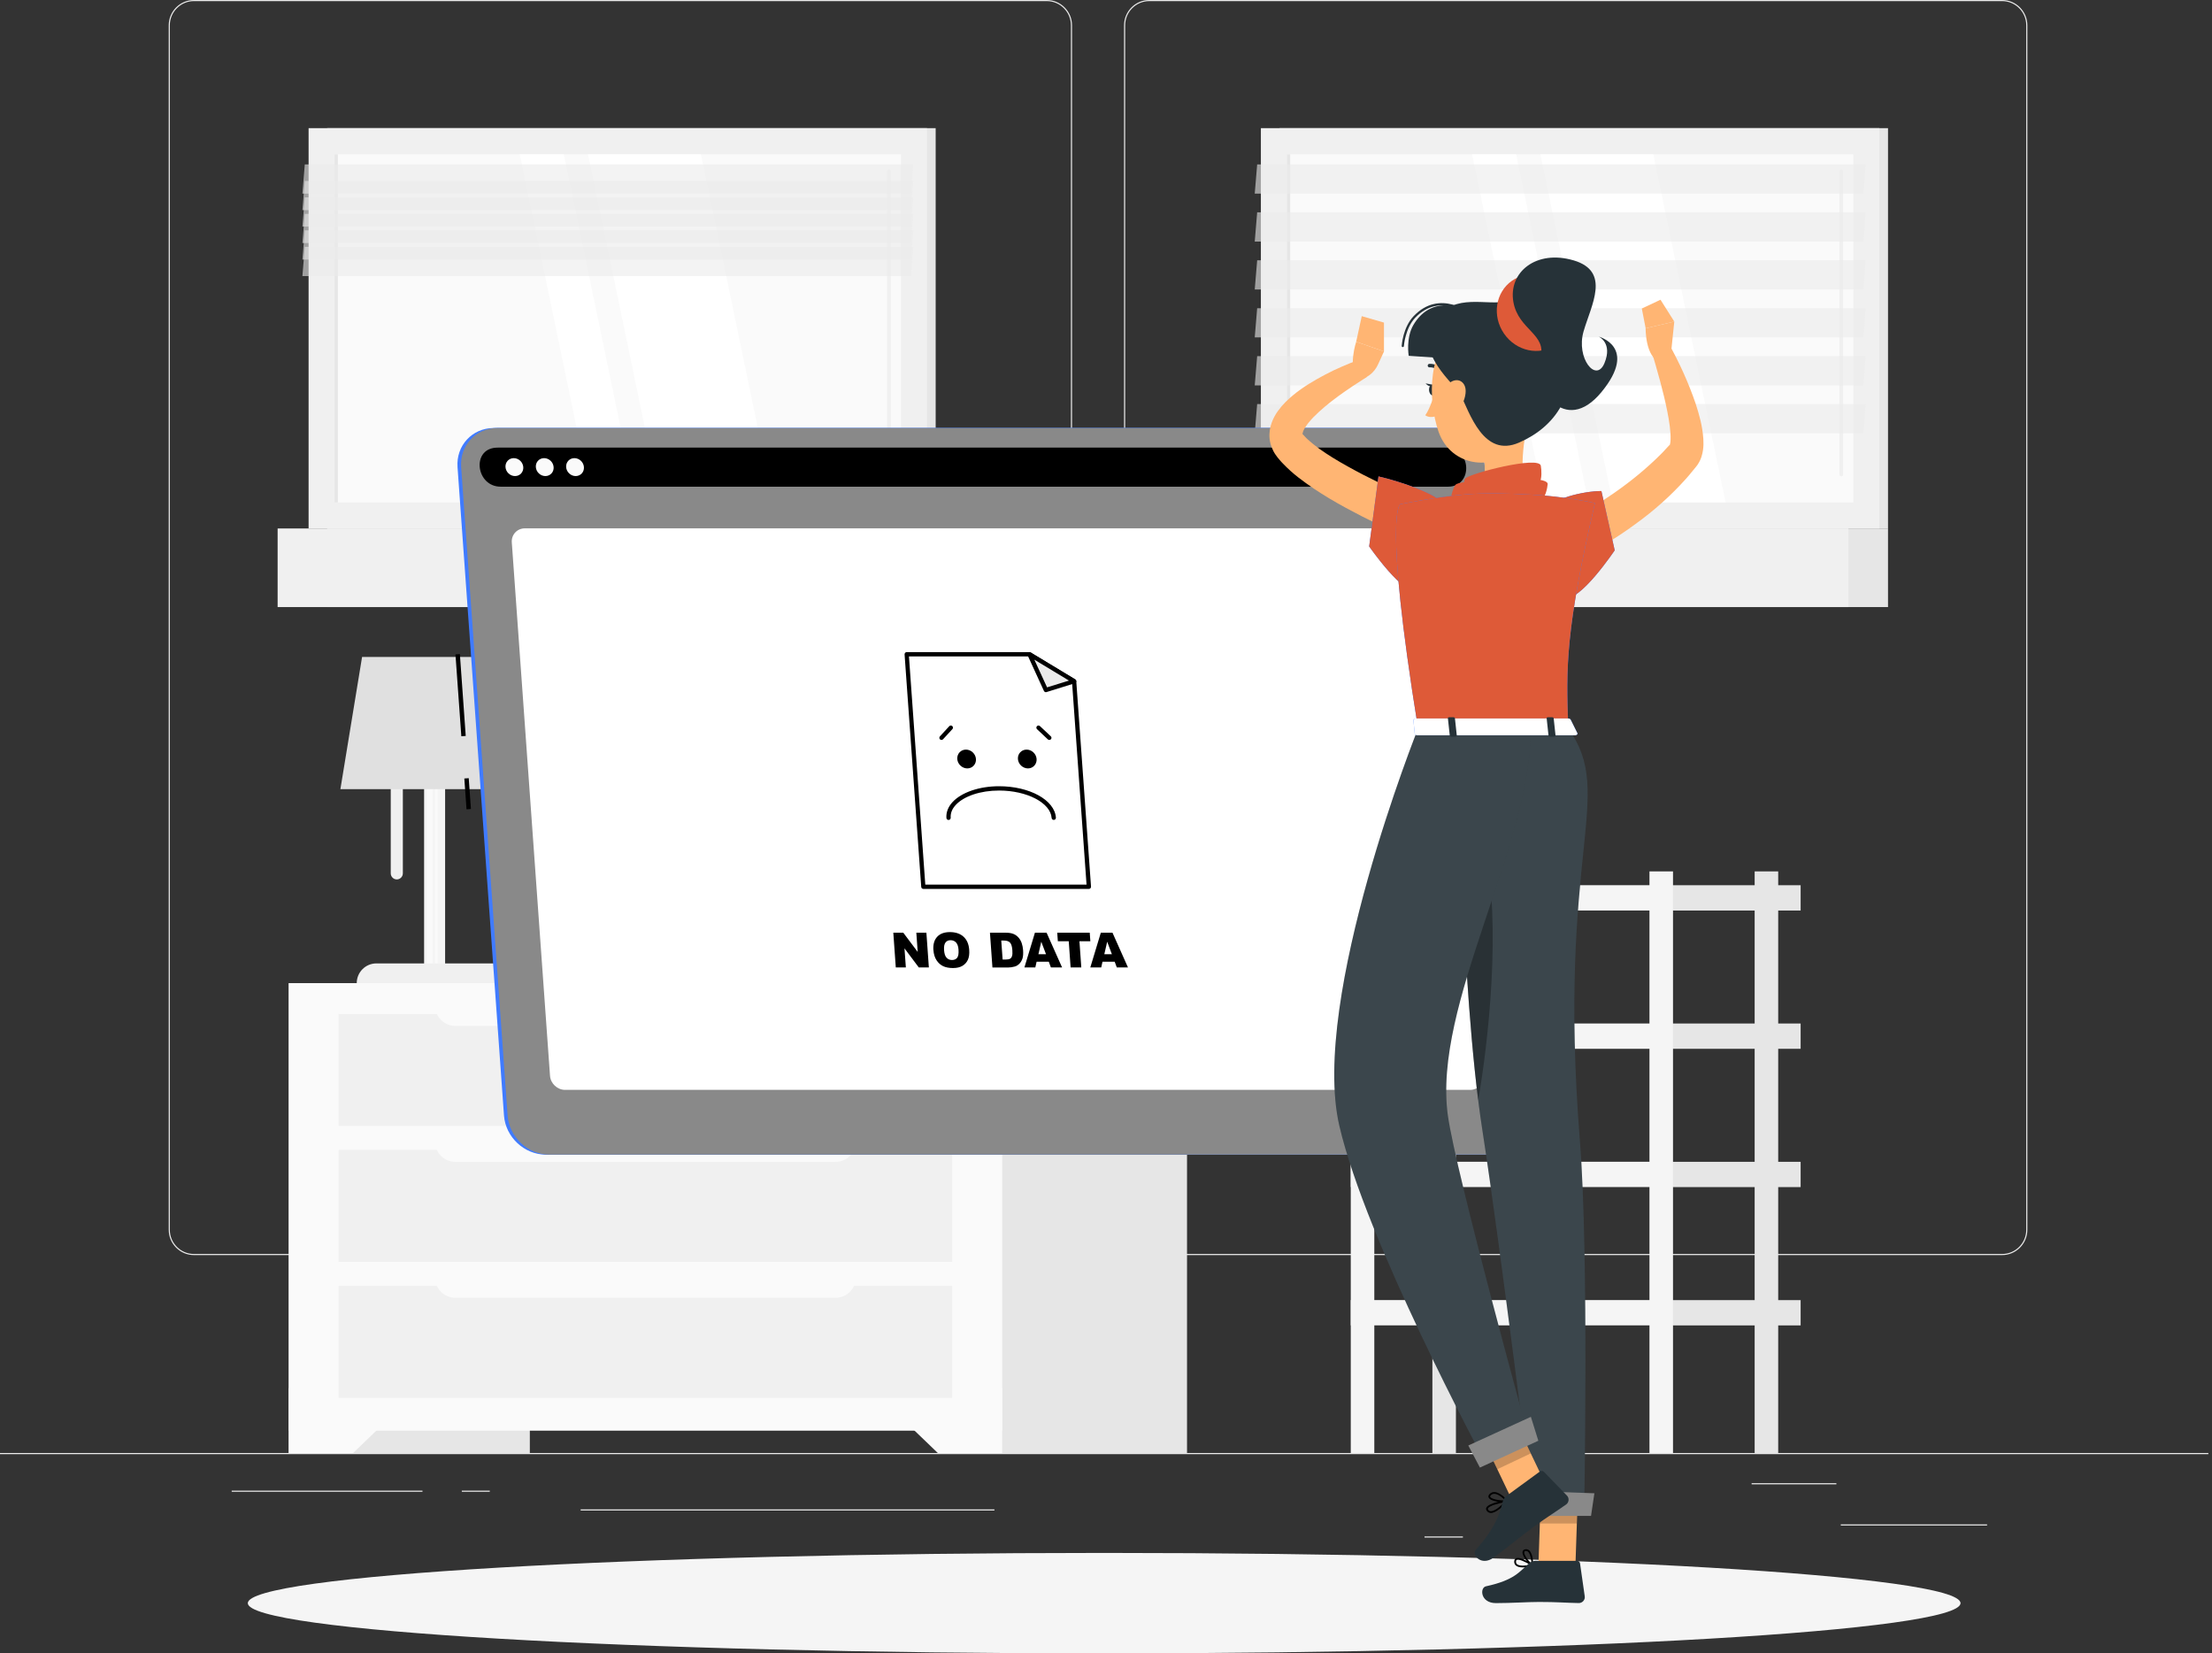 <svg width="190" height="142" viewBox="0 0 190 142" fill="none" xmlns="http://www.w3.org/2000/svg">
<rect x="0" y="0" width="190" height="142" fill="#333333" stroke="none"/>
<g clip-path="url(#clip0_486_912)">
<path d="M189.687 124.79H0V124.886H189.687V124.79Z" fill="#EBEBEB"/>
<path d="M170.68 130.922H158.115V131.017H170.68V130.922Z" fill="#EBEBEB"/>
<path d="M125.656 131.958H122.359V132.053H125.656V131.958Z" fill="#EBEBEB"/>
<path d="M157.736 127.385H150.456V127.48H157.736V127.385Z" fill="#EBEBEB"/>
<path d="M36.288 128.025H19.902V128.12H36.288V128.025Z" fill="#EBEBEB"/>
<path d="M42.068 128.025H39.667V128.12H42.068V128.025Z" fill="#EBEBEB"/>
<path d="M85.416 129.633H49.876V129.729H85.416V129.633Z" fill="#EBEBEB"/>
<path d="M89.915 107.793H16.658C15.463 107.793 14.492 106.817 14.492 105.617V2.176C14.492 0.976 15.463 0 16.658 0H89.915C91.11 0 92.082 0.976 92.082 2.176V105.617C92.082 106.817 91.11 107.793 89.915 107.793ZM16.658 0.095C15.517 0.095 14.587 1.029 14.587 2.176V105.617C14.587 106.764 15.517 107.698 16.658 107.698H89.915C91.057 107.698 91.987 106.764 91.987 105.617V2.176C91.987 1.029 91.057 0.095 89.915 0.095H16.658Z" fill="#EBEBEB"/>
<path d="M171.974 107.793H98.717C97.522 107.793 96.551 106.817 96.551 105.617V2.176C96.551 0.976 97.522 0 98.717 0H171.974C173.169 0 174.14 0.976 174.14 2.176V105.617C174.14 106.817 173.169 107.793 171.974 107.793ZM98.717 0.095C97.575 0.095 96.646 1.029 96.646 2.176V105.617C96.646 106.764 97.575 107.698 98.717 107.698H171.974C173.116 107.698 174.045 106.764 174.045 105.617V2.176C174.045 1.029 173.116 0.095 171.974 0.095H98.717Z" fill="#EBEBEB"/>
<path d="M109.901 45.392L162.171 45.392V11.006L109.901 11.006V45.392Z" fill="#E6E6E6"/>
<path d="M108.304 45.392L161.424 45.392V11.006L108.304 11.006V45.392Z" fill="#F0F0F0"/>
<path d="M109.901 52.138L162.171 52.138V45.388L109.901 45.388V52.138Z" fill="#E6E6E6"/>
<path d="M105.652 52.138L158.771 52.138V45.388L105.652 45.388V52.138Z" fill="#F0F0F0"/>
<path d="M159.192 43.151V13.251L110.538 13.251V43.151H159.192Z" fill="#FAFAFA"/>
<path d="M148.221 43.147L142.007 13.251H132.311L138.525 43.147H148.221Z" fill="white"/>
<path d="M158.16 40.914C158.248 40.914 158.32 40.842 158.32 40.754V14.706C158.32 14.619 158.248 14.546 158.16 14.546C158.073 14.546 158.001 14.619 158.001 14.706V40.754C158.001 40.842 158.073 40.914 158.16 40.914Z" fill="#F0F0F0"/>
<path d="M136.442 43.147L130.228 13.251H126.445L132.663 43.147H136.442Z" fill="white"/>
<path d="M110.822 43.151V13.251H110.538V43.151H110.822Z" fill="#E6E6E6"/>
<path opacity="0.6" d="M107.776 16.631H160.05L160.255 14.12H107.985L107.776 16.631Z" fill="#EBEBEB"/>
<path opacity="0.6" d="M107.776 20.747H160.05L160.255 18.235H107.985L107.776 20.747Z" fill="#EBEBEB"/>
<path opacity="0.6" d="M107.776 24.863H160.05L160.255 22.355H107.985L107.776 24.863Z" fill="#EBEBEB"/>
<path opacity="0.6" d="M107.776 28.978H160.05L160.255 26.471H107.985L107.776 28.978Z" fill="#EBEBEB"/>
<path opacity="0.6" d="M107.776 33.098H160.05L160.255 30.586H107.985L107.776 33.098Z" fill="#EBEBEB"/>
<path opacity="0.6" d="M107.776 37.214H160.05L160.255 34.702H107.985L107.776 37.214Z" fill="#EBEBEB"/>
<path d="M154.666 99.783H143.706V101.955H154.666V99.783Z" fill="#E6E6E6"/>
<path d="M123.035 124.79H125.057V74.84H123.035V124.79Z" fill="#E6E6E6"/>
<path d="M116.024 101.951H143.703V99.778H116.024V101.951Z" fill="#F5F5F5"/>
<path d="M154.666 111.661H143.706V113.833H154.666V111.661Z" fill="#E6E6E6"/>
<path d="M116.024 113.829H143.703V111.657H116.024V113.829Z" fill="#F5F5F5"/>
<path d="M154.666 76.028H143.706V78.201H154.666V76.028Z" fill="#E6E6E6"/>
<path d="M116.024 78.198H143.703V76.025H116.024V78.198Z" fill="#F5F5F5"/>
<path d="M154.666 87.904H143.706V90.076H154.666V87.904Z" fill="#E6E6E6"/>
<path d="M116.024 90.076H143.703V87.903H116.024V90.076Z" fill="#F5F5F5"/>
<path d="M150.717 124.79H152.739V74.84H150.717V124.79Z" fill="#E6E6E6"/>
<path d="M141.681 124.79H143.703V74.84H141.681V124.79Z" fill="#F5F5F5"/>
<path d="M116.024 124.79H118.046V74.84H116.024V124.79Z" fill="#F5F5F5"/>
<path d="M24.804 124.79H45.51L45.51 84.436H24.804L24.804 124.79Z" fill="#E6E6E6"/>
<path d="M30.331 124.79H24.8V119.219H36.128L30.331 124.79Z" fill="#FAFAFA"/>
<path d="M81.254 124.79H101.96V84.436H81.254V124.79Z" fill="#E6E6E6"/>
<path d="M24.804 122.873L86.084 122.873V84.435H24.804L24.804 122.873Z" fill="#FAFAFA"/>
<path d="M80.553 124.79H86.08V119.219H74.756L80.553 124.79Z" fill="#FAFAFA"/>
<path d="M29.09 108.376H81.793V98.757H29.09V108.376Z" fill="#F0F0F0"/>
<path d="M29.09 120.052H81.793V110.434H29.09V120.052Z" fill="#F0F0F0"/>
<path d="M71.777 99.786H39.109C38.149 99.786 37.372 99.005 37.372 98.04V97.922H73.511V98.04C73.511 99.005 72.733 99.786 71.773 99.786H71.777Z" fill="#FAFAFA"/>
<path d="M29.09 96.703H81.793V87.084H29.09V96.703Z" fill="#F0F0F0"/>
<path d="M71.777 88.109H39.109C38.149 88.109 37.372 87.328 37.372 86.364V86.246H73.511V86.364C73.511 87.328 72.733 88.109 71.773 88.109H71.777Z" fill="#FAFAFA"/>
<path d="M71.777 111.459H39.109C38.149 111.459 37.372 110.678 37.372 109.714V109.595H73.511V109.714C73.511 110.678 72.733 111.459 71.773 111.459H71.777Z" fill="#FAFAFA"/>
<path d="M28.1 45.392L80.37 45.392V11.006L28.1 11.006L28.1 45.392Z" fill="#E6E6E6"/>
<path d="M26.507 45.392L79.627 45.392V11.006L26.507 11.006L26.507 45.392Z" fill="#F0F0F0"/>
<path d="M28.1 52.138L80.37 52.138V45.388L28.1 45.388V52.138Z" fill="#E6E6E6"/>
<path d="M23.847 52.138L76.967 52.138V45.388L23.847 45.388V52.138Z" fill="#F0F0F0"/>
<path d="M77.392 43.151V13.251L28.737 13.251V43.151H77.392Z" fill="#FAFAFA"/>
<path d="M66.421 43.147L60.206 13.251H50.51L56.724 43.147H66.421Z" fill="white"/>
<path d="M76.357 40.914C76.444 40.914 76.516 40.842 76.516 40.754V14.706C76.516 14.619 76.444 14.546 76.357 14.546C76.269 14.546 76.197 14.619 76.197 14.706V40.754C76.197 40.842 76.269 40.914 76.357 40.914Z" fill="#F0F0F0"/>
<path d="M54.641 43.147L48.427 13.251H44.645L50.859 43.147H54.641Z" fill="white"/>
<path d="M29.021 43.151L29.021 13.251H28.737L28.737 43.151H29.021Z" fill="#E6E6E6"/>
<path opacity="0.6" d="M25.976 16.631H78.246L78.451 14.12H26.18L25.976 16.631Z" fill="#EBEBEB"/>
<path opacity="0.6" d="M25.976 18.045H78.246L78.451 15.537H26.18L25.976 18.045Z" fill="#EBEBEB"/>
<path opacity="0.6" d="M25.976 19.463H78.246L78.451 16.951H26.18L25.976 19.463Z" fill="#EBEBEB"/>
<path opacity="0.6" d="M25.976 20.877H78.246L78.451 18.369H26.18L25.976 20.877Z" fill="#EBEBEB"/>
<path opacity="0.6" d="M25.976 22.294H78.246L78.451 19.782H26.18L25.976 22.294Z" fill="#EBEBEB"/>
<path opacity="0.6" d="M25.976 23.712H78.246L78.451 21.2H26.18L25.976 23.712Z" fill="#EBEBEB"/>
<path d="M36.428 83.197H38.233V62.965H36.428V83.197Z" fill="#F5F5F5"/>
<path d="M36.655 83.186H37.167V62.953H36.655V83.186Z" fill="#FAFAFA"/>
<path d="M37.379 83.186H37.58V62.953H37.379V83.186Z" fill="#FAFAFA"/>
<path d="M44.019 84.436H30.642C30.642 83.502 31.397 82.743 32.326 82.743H42.334C43.264 82.743 44.019 83.502 44.019 84.436Z" fill="#F0F0F0"/>
<path d="M34.083 75.53C34.368 75.53 34.603 75.293 34.603 75.007V61.742C34.603 61.456 34.368 61.219 34.083 61.219C33.799 61.219 33.563 61.456 33.563 61.742V75.007C33.563 75.293 33.799 75.53 34.083 75.53Z" fill="#F0F0F0"/>
<path d="M29.238 67.778H45.419L43.556 56.421H31.101L29.238 67.778Z" fill="#E0E0E0"/>
<path d="M94.843 142.001C135.467 142.001 168.399 140.069 168.399 137.687C168.399 135.304 135.467 133.373 94.843 133.373C54.219 133.373 21.286 135.304 21.286 137.687C21.286 140.069 54.219 142.001 94.843 142.001Z" fill="#F5F5F5"/>
<path d="M39.501 56.178L39.122 56.205L39.626 63.234L40.004 63.206L39.501 56.178Z" fill="black"/>
<path d="M40.261 66.834L39.883 66.861L40.072 69.507L40.451 69.48L40.261 66.834Z" fill="black"/>
<path d="M128.118 99.165H46.871C45.035 99.165 43.423 97.656 43.29 95.807L39.299 40.118C39.166 38.273 40.562 36.76 42.398 36.76H123.645C125.481 36.76 127.093 38.269 127.226 40.118L131.217 95.807C131.35 97.652 129.954 99.165 128.118 99.165Z" fill="#407BFF"/>
<path d="M128.429 99.165H47.183C45.346 99.165 43.734 97.656 43.601 95.807L39.61 40.118C39.477 38.273 40.874 36.76 42.71 36.76H123.956C125.793 36.76 127.405 38.269 127.538 40.118L131.529 95.807C131.661 97.652 130.265 99.165 128.429 99.165Z" fill="#407BFF"/>
<path d="M128.429 99.165H47.183C45.346 99.165 43.734 97.656 43.601 95.807L39.61 40.118C39.477 38.273 40.874 36.76 42.71 36.76H123.956C125.793 36.76 127.405 38.269 127.538 40.118L131.529 95.807C131.661 97.652 130.265 99.165 128.429 99.165Z" fill="#898989"/>
<path d="M124.078 38.441H42.831C42.74 38.441 42.649 38.441 42.558 38.452C40.483 38.624 40.904 41.798 43.002 41.798H124.385C126.483 41.798 126.449 38.624 124.347 38.452C124.256 38.445 124.165 38.441 124.074 38.441H124.078Z" fill="black"/>
<path d="M44.948 40.117C44.978 40.544 44.66 40.887 44.238 40.887C43.817 40.887 43.449 40.544 43.419 40.117C43.389 39.694 43.707 39.347 44.128 39.347C44.55 39.347 44.917 39.69 44.948 40.117Z" fill="#FAFAFA"/>
<path d="M47.554 40.117C47.585 40.544 47.266 40.887 46.845 40.887C46.424 40.887 46.056 40.544 46.025 40.117C45.995 39.694 46.314 39.347 46.735 39.347C47.156 39.347 47.524 39.69 47.554 40.117Z" fill="#FAFAFA"/>
<path d="M50.157 40.117C50.187 40.544 49.868 40.887 49.447 40.887C49.026 40.887 48.658 40.544 48.628 40.117C48.598 39.694 48.916 39.347 49.337 39.347C49.758 39.347 50.127 39.69 50.157 40.117Z" fill="#FAFAFA"/>
<path d="M126.274 93.604H48.54C47.873 93.604 47.288 93.059 47.243 92.388L43.961 46.592C43.912 45.921 44.417 45.377 45.084 45.377H122.818C123.486 45.377 124.07 45.921 124.115 46.592L127.397 92.388C127.446 93.059 126.942 93.604 126.274 93.604Z" fill="white"/>
<path d="M93.527 76.162L92.26 58.51L88.428 56.189H77.878L79.312 76.162H93.527Z" fill="white"/>
<path d="M93.527 76.345H79.312C79.217 76.345 79.133 76.269 79.129 76.173L77.699 56.204C77.699 56.154 77.714 56.101 77.749 56.063C77.783 56.025 77.832 56.006 77.881 56.006H88.428C88.462 56.006 88.492 56.013 88.523 56.032L92.358 58.349C92.411 58.38 92.442 58.433 92.445 58.494L93.713 76.147C93.713 76.196 93.697 76.249 93.663 76.287C93.629 76.326 93.58 76.345 93.531 76.345H93.527ZM79.482 75.975H93.329L92.085 58.616L88.375 56.375H78.075L79.478 75.975H79.482Z" fill="black"/>
<path d="M92.259 58.51L88.428 56.189L89.835 59.26L92.259 58.51Z" fill="#EBEBEB"/>
<path d="M89.835 59.447C89.767 59.447 89.699 59.405 89.668 59.34L88.261 56.268C88.227 56.196 88.246 56.108 88.306 56.055C88.367 56.001 88.454 55.994 88.523 56.036L92.358 58.353C92.419 58.391 92.453 58.459 92.445 58.532C92.438 58.604 92.385 58.665 92.317 58.684L89.888 59.439C89.888 59.439 89.851 59.447 89.835 59.447ZM88.845 56.657L89.938 59.035L91.82 58.452L88.849 56.657H88.845Z" fill="black"/>
<path d="M83.83 65.187C83.861 65.632 83.527 65.995 83.087 65.995C82.647 65.995 82.256 65.632 82.225 65.187C82.195 64.741 82.529 64.379 82.969 64.379C83.409 64.379 83.8 64.741 83.83 65.187Z" fill="black"/>
<path d="M89.039 65.187C89.07 65.632 88.736 65.995 88.296 65.995C87.856 65.995 87.465 65.632 87.434 65.187C87.404 64.741 87.738 64.379 88.178 64.379C88.618 64.379 89.009 64.741 89.039 65.187Z" fill="black"/>
<path d="M90.511 70.418C90.416 70.418 90.336 70.346 90.329 70.247C90.234 68.951 88.212 67.895 85.814 67.895C84.228 67.895 82.802 68.368 82.093 69.134C81.778 69.473 81.634 69.839 81.66 70.224C81.668 70.327 81.592 70.414 81.489 70.422C81.387 70.43 81.3 70.353 81.292 70.251C81.258 69.766 81.44 69.294 81.823 68.882C82.597 68.048 84.126 67.526 85.814 67.526C88.443 67.526 90.587 68.711 90.697 70.22C90.704 70.323 90.629 70.41 90.526 70.418C90.522 70.418 90.519 70.418 90.511 70.418Z" fill="black"/>
<path d="M80.871 63.552C80.825 63.552 80.78 63.536 80.745 63.502C80.67 63.434 80.666 63.315 80.734 63.243L81.538 62.37C81.607 62.294 81.724 62.29 81.796 62.359C81.872 62.427 81.876 62.545 81.808 62.618L81.003 63.491C80.966 63.529 80.916 63.552 80.867 63.552H80.871Z" fill="black"/>
<path d="M90.132 63.551C90.086 63.551 90.04 63.536 90.006 63.502L89.077 62.629C89.001 62.56 88.997 62.442 89.069 62.37C89.138 62.294 89.255 62.29 89.327 62.362L90.257 63.235C90.333 63.303 90.337 63.422 90.264 63.494C90.226 63.532 90.181 63.551 90.132 63.551Z" fill="black"/>
<path d="M76.731 80.106H77.589L78.826 81.756L78.708 80.106H79.573L79.785 83.089H78.92L77.691 81.451L77.809 83.089H76.944L76.731 80.106Z" fill="black"/>
<path d="M80.173 81.6C80.139 81.112 80.245 80.735 80.496 80.46C80.746 80.186 81.114 80.053 81.596 80.053C82.078 80.053 82.48 80.186 82.768 80.453C83.056 80.72 83.216 81.093 83.25 81.573C83.276 81.924 83.239 82.21 83.136 82.431C83.034 82.656 82.878 82.827 82.666 82.953C82.453 83.079 82.184 83.14 81.854 83.14C81.524 83.14 81.239 83.086 81.012 82.98C80.784 82.873 80.594 82.701 80.443 82.469C80.291 82.236 80.2 81.947 80.177 81.596L80.173 81.6ZM81.091 81.604C81.114 81.905 81.182 82.122 81.304 82.252C81.425 82.385 81.581 82.45 81.774 82.45C81.968 82.45 82.119 82.385 82.218 82.255C82.317 82.126 82.355 81.893 82.332 81.562C82.313 81.28 82.241 81.074 82.119 80.945C81.998 80.815 81.839 80.75 81.645 80.75C81.452 80.75 81.315 80.815 81.213 80.948C81.11 81.082 81.069 81.299 81.091 81.604Z" fill="black"/>
<path d="M85.036 80.106H86.402C86.671 80.106 86.891 80.144 87.062 80.216C87.233 80.288 87.377 80.395 87.494 80.532C87.612 80.669 87.703 80.83 87.764 81.013C87.824 81.195 87.862 81.386 87.877 81.592C87.9 81.912 87.881 82.16 87.821 82.335C87.76 82.51 87.673 82.659 87.551 82.777C87.43 82.895 87.301 82.975 87.153 83.013C86.956 83.067 86.774 83.093 86.61 83.093H85.245L85.032 80.109L85.036 80.106ZM86.003 80.78L86.121 82.411H86.345C86.538 82.411 86.671 82.388 86.751 82.346C86.831 82.304 86.887 82.228 86.925 82.121C86.963 82.015 86.975 81.843 86.956 81.603C86.933 81.287 86.865 81.07 86.755 80.955C86.645 80.837 86.47 80.78 86.231 80.78H86.003Z" fill="black"/>
<path d="M90.082 82.598H89.039L88.929 83.089H87.992L88.895 80.106H89.897L91.228 83.089H90.268L90.086 82.598H90.082ZM89.847 81.954L89.441 80.879L89.195 81.954H89.847Z" fill="black"/>
<path d="M90.811 80.106H93.603L93.656 80.841H92.719L92.878 83.089H91.96L91.801 80.841H90.864L90.811 80.106Z" fill="black"/>
<path d="M95.743 82.598H94.699L94.589 83.089H93.652L94.555 80.106H95.557L96.888 83.089H95.929L95.746 82.598H95.743ZM95.507 81.954L95.102 80.879L94.855 81.954H95.507Z" fill="black"/>
<path d="M134.181 45.019C134.518 44.847 134.924 44.627 135.296 44.421C135.675 44.211 136.055 43.99 136.426 43.765C137.17 43.304 137.917 42.851 138.631 42.347C140.065 41.353 141.411 40.252 142.618 39.051C142.777 38.906 142.91 38.742 143.058 38.59L143.274 38.357L143.384 38.239L143.437 38.182C143.437 38.182 143.449 38.171 143.441 38.182L143.43 38.201C143.377 38.304 143.422 38.274 143.441 38.175C143.468 38.079 143.487 37.927 143.494 37.759C143.517 37.066 143.384 36.193 143.217 35.351C142.88 33.639 142.367 31.883 141.863 30.16L143.339 29.512C144.26 31.17 145.031 32.858 145.657 34.695C145.956 35.625 146.229 36.559 146.309 37.702C146.324 37.995 146.332 38.3 146.279 38.658C146.222 39.009 146.135 39.432 145.816 39.908L145.751 39.996L145.702 40.061L145.645 40.133L145.528 40.274L145.292 40.56C145.133 40.747 144.985 40.949 144.814 41.124C143.506 42.584 142.053 43.872 140.497 44.992C139.723 45.56 138.934 46.097 138.115 46.589C137.705 46.837 137.291 47.077 136.87 47.309C136.445 47.546 136.039 47.755 135.554 47.984L134.177 45.027L134.181 45.019Z" fill="#FFB573"/>
<path d="M130.804 134.615C131.096 134.615 131.418 134.554 131.642 134.5C131.672 134.493 131.695 134.47 131.699 134.439C131.703 134.409 131.691 134.378 131.665 134.363C131.555 134.291 130.591 133.666 130.219 133.833C130.163 133.86 130.087 133.917 130.071 134.047C130.049 134.214 130.09 134.352 130.197 134.447C130.333 134.573 130.557 134.615 130.804 134.615ZM131.43 134.394C130.876 134.504 130.462 134.485 130.299 134.336C130.231 134.275 130.204 134.184 130.223 134.066C130.231 134.001 130.261 133.982 130.288 133.971C130.481 133.883 131.039 134.154 131.433 134.39L131.43 134.394Z" fill="black"/>
<path d="M131.628 134.5C131.628 134.5 131.654 134.5 131.666 134.489C131.688 134.474 131.703 134.451 131.703 134.424C131.703 134.386 131.7 133.467 131.354 133.159C131.263 133.079 131.157 133.044 131.036 133.056C130.846 133.079 130.797 133.197 130.782 133.265C130.709 133.624 131.286 134.313 131.59 134.485C131.601 134.493 131.612 134.496 131.628 134.496V134.5ZM131.085 133.204C131.146 133.204 131.203 133.227 131.252 133.269C131.457 133.452 131.529 133.97 131.548 134.275C131.244 134.031 130.884 133.517 130.93 133.296C130.937 133.262 130.956 133.216 131.055 133.204C131.066 133.204 131.077 133.204 131.089 133.204H131.085Z" fill="black"/>
<path d="M131.347 35.484C130.979 37.378 130.197 41.216 131.517 42.477C131.517 42.477 131.002 44.398 127.5 44.398C123.645 44.398 125.66 42.477 125.66 42.477C127.762 41.974 127.709 40.404 127.341 38.933L131.347 35.48V35.484Z" fill="#FFB573"/>
<path d="M124.919 43.244C124.316 43.328 124.828 41.754 125.075 41.59C125.644 41.212 132.985 40.679 132.939 41.574C132.909 41.959 132.731 42.71 132.408 42.965C132.086 43.221 130.2 42.451 124.923 43.244H124.919Z" fill="#DE5A38"/>
<path d="M126.119 42.714C125.637 42.878 125.683 41.292 125.85 41.102C126.229 40.66 132.17 39.128 132.348 39.993C132.416 40.366 132.451 41.117 132.246 41.407C132.041 41.696 130.296 41.216 126.123 42.714H126.119Z" fill="#DE5A38"/>
<path d="M123.907 32.073C123.862 32.073 123.812 32.058 123.782 32.02C123.357 31.498 122.803 31.551 122.799 31.551C122.716 31.559 122.644 31.501 122.633 31.418C122.625 31.334 122.682 31.261 122.765 31.25C122.796 31.25 123.486 31.181 124.013 31.825C124.067 31.89 124.055 31.985 123.991 32.039C123.964 32.062 123.934 32.069 123.903 32.073H123.907Z" fill="#263238"/>
<path d="M123.171 33.937C123.171 33.937 122.845 35.084 122.424 35.664C122.792 35.946 123.349 35.744 123.349 35.744L123.171 33.937Z" fill="#FFB573"/>
<path d="M123.357 33.472C123.383 33.727 123.266 33.948 123.099 33.967C122.932 33.982 122.776 33.788 122.75 33.533C122.723 33.277 122.841 33.056 123.008 33.037C123.175 33.018 123.33 33.216 123.357 33.472Z" fill="#263238"/>
<path d="M123.084 33.045L122.454 32.927C122.454 32.927 122.815 33.377 123.084 33.045Z" fill="#263238"/>
<path d="M135.323 134.424H132.144L132.394 127.035H135.573L135.323 134.424Z" fill="#FFB573"/>
<path d="M131.893 134.055H135.463C135.592 134.055 135.698 134.147 135.717 134.272L136.123 137.111C136.165 137.405 135.914 137.683 135.615 137.679C134.37 137.656 133.771 137.584 132.2 137.584C131.233 137.584 129.821 137.683 128.49 137.683C127.158 137.683 127.086 136.357 127.64 136.239C130.129 135.701 130.523 134.958 131.362 134.249C131.514 134.124 131.703 134.051 131.893 134.051V134.055Z" fill="#263238"/>
<g opacity="0.2">
<path d="M135.573 127.034H132.394L132.265 130.845H135.444L135.573 127.034Z" fill="black"/>
</g>
<path d="M122.678 46.91C120.713 46.136 118.835 45.294 116.968 44.338C115.102 43.377 113.269 42.36 111.505 40.995C111.065 40.649 110.633 40.267 110.208 39.825C110.101 39.711 109.995 39.604 109.893 39.475C109.783 39.338 109.699 39.258 109.559 39.044C109.301 38.675 109.104 38.175 109.051 37.668C109.001 37.161 109.092 36.674 109.237 36.289C109.381 35.896 109.57 35.572 109.771 35.294C110.17 34.738 110.614 34.322 111.057 33.953C111.945 33.213 112.886 32.676 113.827 32.173C114.297 31.922 114.775 31.697 115.261 31.487C115.75 31.274 116.225 31.079 116.744 30.9L117.42 32.367C115.766 33.415 114.051 34.566 112.791 35.858C112.484 36.178 112.218 36.514 112.048 36.807C111.866 37.108 111.869 37.333 111.9 37.314C111.915 37.314 111.907 37.306 111.953 37.352L112.105 37.516C112.161 37.585 112.241 37.653 112.313 37.726C112.613 38.004 112.962 38.286 113.338 38.553C114.089 39.09 114.92 39.593 115.777 40.066C116.63 40.542 117.511 40.999 118.41 41.434C120.197 42.295 122.052 43.122 123.869 43.876L122.681 46.914L122.678 46.91Z" fill="#FFB573"/>
<path d="M118.353 31.327L118.88 30.183L116.49 29.349C116.49 29.349 115.746 31.597 116.634 32.638C117.389 32.516 118.034 32.024 118.353 31.327Z" fill="#FFB573"/>
<path d="M118.876 27.706L116.968 27.154L116.49 29.349L118.876 30.183V27.706Z" fill="#FFB573"/>
<path d="M143.536 30.294L143.813 27.618L141.351 28.198C141.351 28.198 141.313 30.705 142.618 31.105L143.536 30.294Z" fill="#FFB573"/>
<path d="M142.629 25.743L141.024 26.498L141.354 28.198L143.813 27.618L142.629 25.743Z" fill="#FFB573"/>
<path d="M131.847 31.746C131.965 34.913 132.079 36.251 130.656 38.023C128.513 40.687 124.617 40.138 123.562 37.07C122.613 34.311 122.583 29.597 125.527 28.042C128.429 26.51 131.734 28.583 131.847 31.75V31.746Z" fill="#FFB573"/>
<path d="M130.474 38.015C133.569 36.673 135.603 33.842 134.742 29.413C133.918 25.176 131.073 24.76 129.897 25.637C128.721 26.517 125.788 25.206 124.032 26.692C120.986 29.268 123.865 32.047 125.367 33.693C126.263 35.545 127.439 39.333 130.474 38.015Z" fill="#263238"/>
<path d="M129.187 28.651C130.231 30.168 132.234 30.598 133.66 29.608C135.087 28.617 135.398 26.585 134.351 25.065C133.307 23.548 131.304 23.117 129.878 24.108C128.452 25.099 128.14 27.13 129.187 28.651Z" fill="#DE5A38"/>
<path d="M129.992 25.934C129.545 23.381 131.95 21.414 135.167 22.363C138.38 23.316 136.681 26.178 136.02 28.464C135.36 30.751 137.09 32.927 137.815 31.189C138.539 29.448 137.322 28.91 137.322 28.91C137.322 28.91 140.736 29.798 137.564 33.666C134.393 37.531 131.521 33.262 132.299 30.743C132.925 28.708 130.413 28.346 129.992 25.934Z" fill="#263238"/>
<path d="M126.779 26.898C125.311 26.128 122.826 25.507 121.411 27.896C120.743 29.028 121.001 30.56 121.001 30.56L125.322 30.85L126.779 26.898Z" fill="#263238"/>
<path d="M120.493 29.81C120.493 29.81 120.489 29.81 120.485 29.81C120.432 29.81 120.394 29.76 120.398 29.71C120.402 29.646 120.508 28.114 121.426 27.15C123.653 24.825 126.263 26.753 127.01 27.401C127.048 27.435 127.056 27.496 127.022 27.535C126.987 27.573 126.927 27.58 126.889 27.546C126.176 26.928 123.676 25.08 121.566 27.283C120.694 28.194 120.591 29.707 120.587 29.722C120.587 29.771 120.542 29.81 120.493 29.81Z" fill="#263238"/>
<path d="M125.895 33.567C125.892 34.185 125.615 34.787 125.266 35.199C124.742 35.816 124.139 35.511 124.002 34.829C123.877 34.215 124.002 33.152 124.662 32.782C125.315 32.416 125.895 32.866 125.892 33.571L125.895 33.567Z" fill="#FFB573"/>
<path d="M125.212 62.565C125.212 62.565 125.413 84.722 127.329 97.069C128.873 107.042 131.733 130.106 131.733 130.106H136.066C136.066 130.106 136.491 107.843 135.705 97.976C133.721 73.014 138.843 68.35 134.708 62.561H125.208L125.212 62.565Z" fill="#263238"/>
<path opacity="0.1" d="M125.212 62.565C125.212 62.565 125.413 84.722 127.329 97.069C128.873 107.042 131.733 130.106 131.733 130.106H136.066C136.066 130.106 136.491 107.843 135.705 97.976C133.721 73.014 138.843 68.35 134.708 62.561H125.208L125.212 62.565Z" fill="white"/>
<path opacity="0.3" d="M127.492 72.618C129.014 79.306 127.8 89.84 126.969 94.478C126.089 87.435 125.645 78.308 125.425 71.62C126.21 70.339 126.954 70.255 127.492 72.618Z" fill="black"/>
<path d="M131.142 130.193H136.662L136.95 128.25L131.111 128.048L131.142 130.193Z" fill="#898989"/>
<path d="M132.716 43.861C133.235 42.825 136.024 42.173 137.553 42.173L138.695 47.264C138.695 47.264 135.656 51.795 134.392 51.315C132.898 50.748 131.608 46.079 132.719 43.857L132.716 43.861Z" fill="#407BFF"/>
<path d="M132.716 43.861C133.235 42.825 136.024 42.173 137.553 42.173L138.695 47.264C138.695 47.264 135.656 51.795 134.392 51.315C132.898 50.748 131.608 46.079 132.719 43.857L132.716 43.861Z" fill="#DE5A38"/>
<path d="M129.499 128.947C129.515 128.924 129.515 128.898 129.499 128.871C129.484 128.844 129.454 128.825 129.423 128.833C129.264 128.856 127.86 129.081 127.671 129.485C127.633 129.561 127.64 129.645 127.686 129.721C127.762 129.851 127.872 129.923 128.012 129.938C128.471 129.988 129.135 129.344 129.492 128.959C129.492 128.959 129.499 128.951 129.499 128.947ZM127.815 129.534C127.944 129.321 128.672 129.123 129.226 129.02C128.725 129.53 128.285 129.816 128.027 129.79C127.936 129.782 127.868 129.732 127.815 129.645C127.796 129.61 127.792 129.58 127.807 129.549C127.807 129.546 127.811 129.538 127.815 129.534Z" fill="black"/>
<path d="M129.499 128.948C129.499 128.948 129.503 128.937 129.507 128.933C129.514 128.906 129.507 128.88 129.492 128.861C129.469 128.834 128.904 128.182 128.388 128.148C128.228 128.136 128.088 128.186 127.974 128.289C127.819 128.43 127.83 128.552 127.872 128.628C128.035 128.956 129.044 129.07 129.454 128.982C129.473 128.979 129.492 128.967 129.503 128.948H129.499ZM128.016 128.468C128.027 128.449 128.046 128.426 128.077 128.399C128.164 128.323 128.262 128.289 128.38 128.296C128.721 128.319 129.108 128.674 129.283 128.853C128.831 128.891 128.103 128.754 128.004 128.556C127.997 128.544 127.985 128.514 128.016 128.464V128.468Z" fill="black"/>
<path d="M132.811 127.595L129.905 128.894L128.611 126.184L126.919 122.64L126.718 122.225L129.624 120.929L129.848 121.39L131.486 124.824L132.811 127.595Z" fill="#FFB573"/>
<path opacity="0.2" d="M131.487 124.824L128.611 126.185L126.919 122.641L129.848 121.391L131.487 124.824Z" fill="black"/>
<path d="M121.806 62.565C121.806 62.565 112.522 85.747 115.038 96.665C117.314 106.532 127.367 125.217 127.367 125.217L131.256 123.254C131.256 123.254 125.038 100.697 124.363 95.796C123.05 86.261 131.487 72.805 131.487 62.561H121.806V62.565Z" fill="#263238"/>
<path opacity="0.1" d="M121.806 62.565C121.806 62.565 112.522 85.747 115.038 96.665C117.314 106.532 127.367 125.217 127.367 125.217L131.256 123.254C131.256 123.254 125.038 100.697 124.363 95.796C123.05 86.261 131.487 72.805 131.487 62.561H121.806V62.565Z" fill="white"/>
<path d="M129.388 128.487L132.276 126.375C132.382 126.299 132.518 126.311 132.609 126.402L134.601 128.456C134.806 128.67 134.768 129.043 134.521 129.214C133.501 129.935 132.974 130.228 131.706 131.154C130.925 131.726 129.37 132.987 128.292 133.776C127.237 134.546 126.38 133.536 126.759 133.109C128.459 131.204 128.816 130.022 129.077 128.955C129.127 128.761 129.237 128.593 129.392 128.483L129.388 128.487Z" fill="#263238"/>
<path d="M127.117 126.044L132.136 123.739L131.495 121.685L126.119 124.146L127.117 126.044Z" fill="#898989"/>
<path d="M124.267 43.601C123.85 42.519 120.223 41.33 118.406 40.919L117.605 46.928C117.605 46.928 120.576 51.219 121.881 50.861C123.421 50.442 125.159 45.922 124.267 43.601Z" fill="#407BFF"/>
<path d="M124.267 43.601C123.85 42.519 120.223 41.33 118.406 40.919L117.605 46.928C117.605 46.928 120.576 51.219 121.881 50.861C123.421 50.442 125.159 45.922 124.267 43.601Z" fill="#DE5A38"/>
<path d="M120.288 43.296C120.288 43.296 118.774 43.834 121.806 62.565H134.712C134.496 57.286 134.488 54.036 136.999 43.205C136.999 43.205 134.295 42.614 131.518 42.481C129.348 42.374 127.568 42.306 125.656 42.481C123.141 42.713 120.284 43.3 120.284 43.3L120.288 43.296Z" fill="#407BFF"/>
<path d="M120.288 43.296C120.288 43.296 118.774 43.834 121.806 62.565H134.712C134.496 57.286 134.488 54.036 136.999 43.205C136.999 43.205 134.295 42.614 131.518 42.481C129.348 42.374 127.568 42.306 125.656 42.481C123.141 42.713 120.284 43.3 120.284 43.3L120.288 43.296Z" fill="#DE5A38"/>
<path d="M134.905 61.802L135.485 62.965C135.531 63.056 135.424 63.148 135.276 63.148H121.74C121.623 63.148 121.528 63.09 121.52 63.018L121.403 61.856C121.395 61.776 121.494 61.707 121.623 61.707H134.692C134.787 61.707 134.874 61.745 134.901 61.806L134.905 61.802Z" fill="#407BFF"/>
<path d="M134.905 61.802L135.485 62.965C135.531 63.056 135.424 63.148 135.276 63.148H121.74C121.623 63.148 121.528 63.09 121.52 63.018L121.403 61.856C121.395 61.776 121.494 61.707 121.623 61.707H134.692C134.787 61.707 134.874 61.745 134.901 61.806L134.905 61.802Z" fill="white"/>
<path d="M133.149 63.27H133.498C133.566 63.27 133.619 63.235 133.615 63.19L133.452 61.68C133.448 61.635 133.388 61.6 133.315 61.6H132.966C132.898 61.6 132.845 61.635 132.849 61.68L133.012 63.19C133.016 63.235 133.076 63.27 133.149 63.27Z" fill="#263238"/>
<path d="M124.666 63.27H125.015C125.083 63.27 125.137 63.235 125.133 63.19L124.97 61.68C124.966 61.635 124.905 61.6 124.833 61.6H124.484C124.416 61.6 124.363 61.635 124.366 61.68L124.53 63.19C124.533 63.235 124.594 63.27 124.666 63.27Z" fill="#263238"/>
</g>
<defs>
<clipPath id="clip0_486_912">
<rect width="189.687" height="142" fill="white"/>
</clipPath>
</defs>
</svg>
